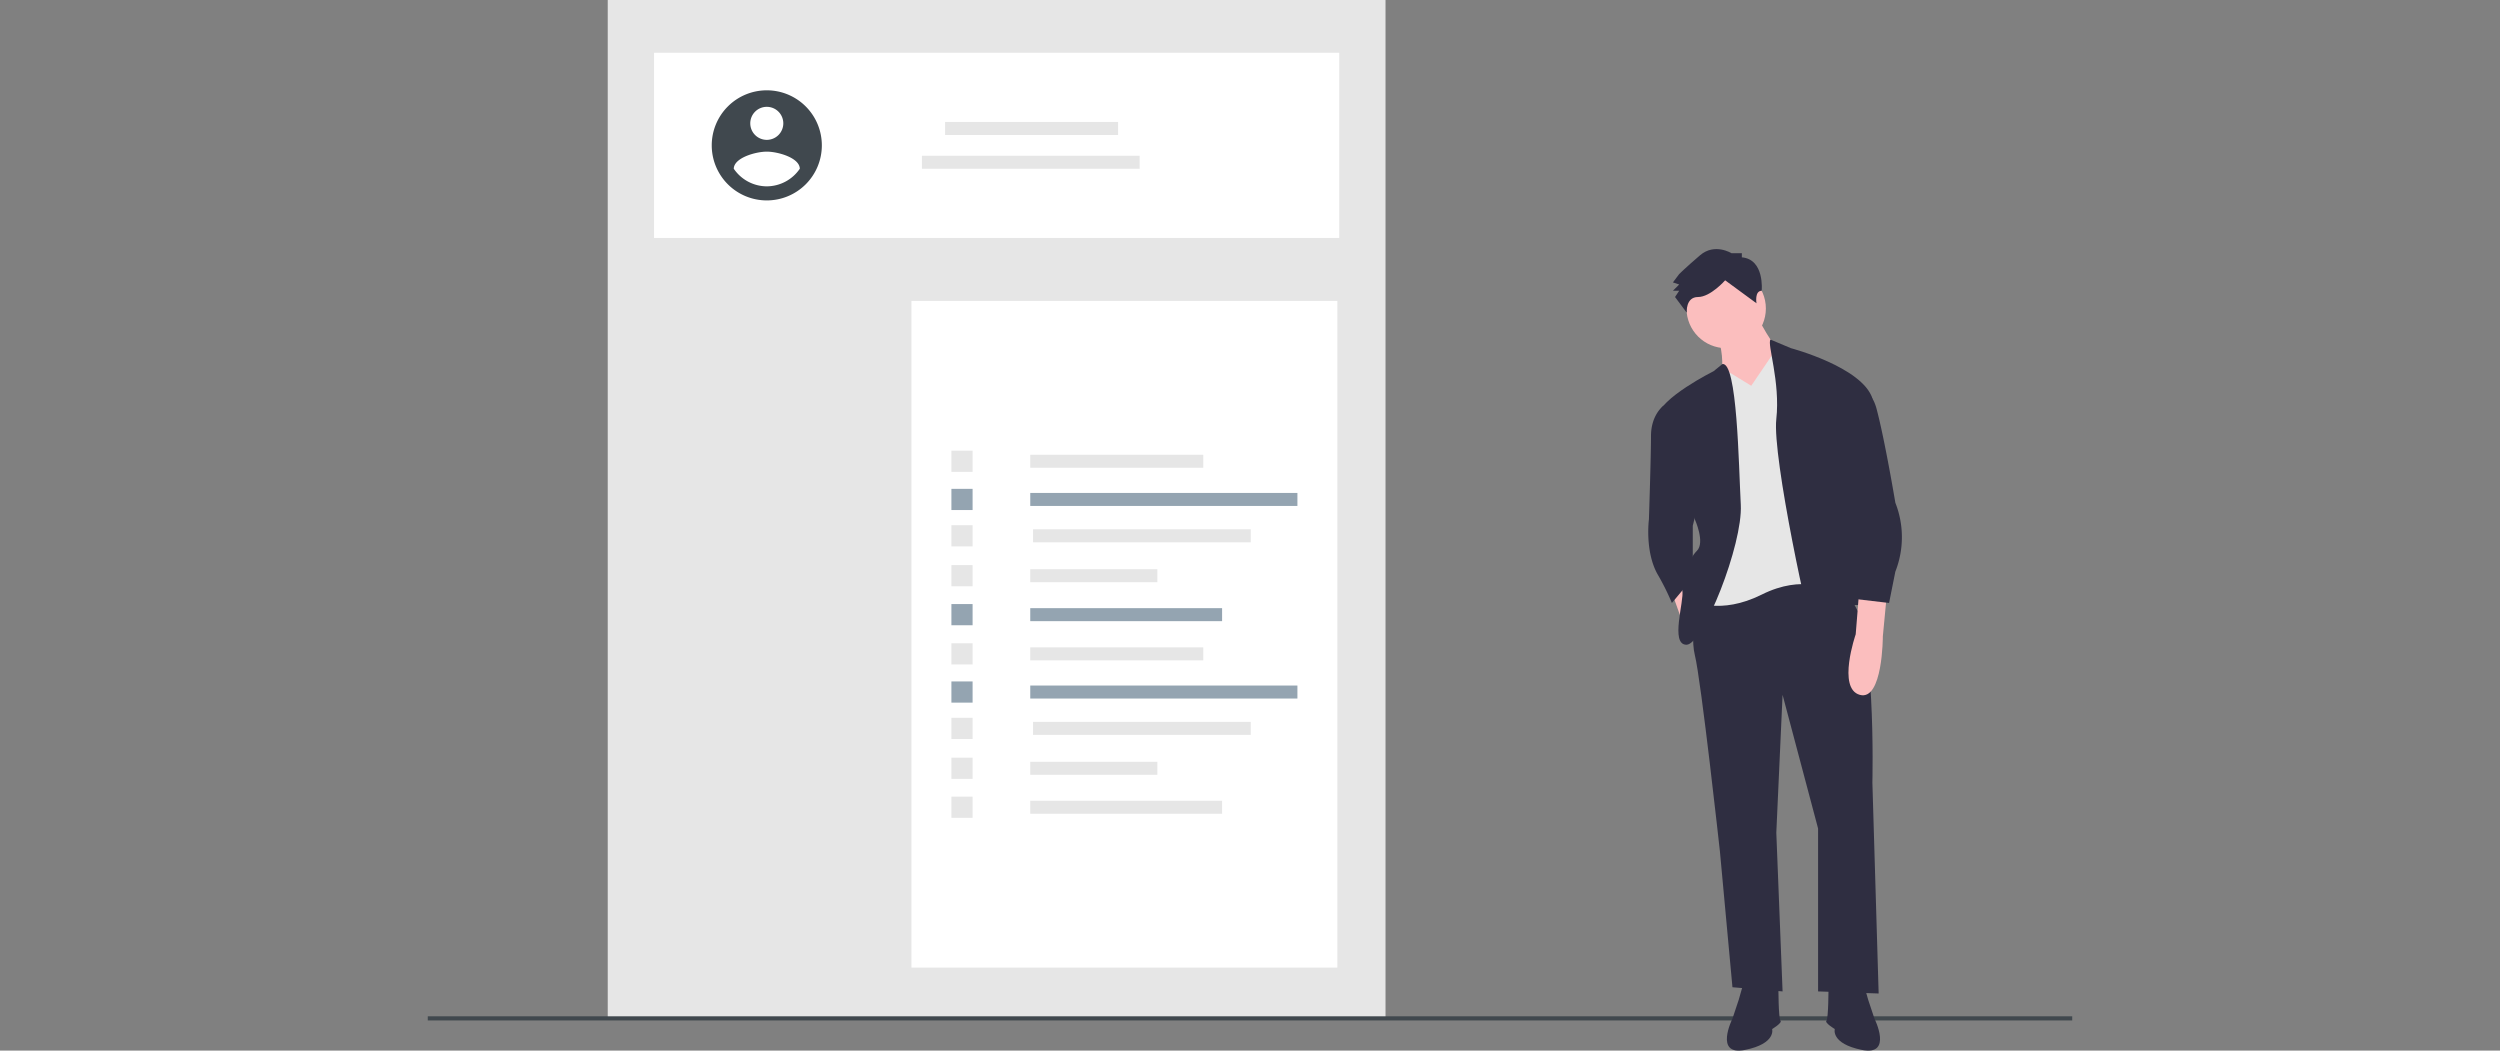 <svg xmlns="http://www.w3.org/2000/svg" xmlns:xlink="http://www.w3.org/1999/xlink" width="721" height="303" viewBox="0 0 721 303">
  <rect x="0" y="0" width="721" height="303" fill="#808080" stroke="none"/>
  <defs>
    <clipPath id="clip-path">
      <rect id="Rectangle_16" data-name="Rectangle 16" width="721" height="303" transform="translate(280 248)" fill="none" stroke="#707070" stroke-width="1"/>
    </clipPath>
  </defs>
  <g id="Mask_Group_2" data-name="Mask Group 2" transform="translate(-280 -248)" clip-path="url(#clip-path)">
    <g id="resume-img" transform="translate(403.371 248)">
      <rect id="Rectangle_17" data-name="Rectangle 17" width="224.311" height="293.74" transform="translate(51.902)" fill="#e6e6e6"/>
      <rect id="Rectangle_18" data-name="Rectangle 18" width="197.607" height="53.407" transform="translate(65.254 15.221)" fill="#fff"/>
      <rect id="Rectangle_19" data-name="Rectangle 19" width="122.837" height="192.266" transform="translate(139.49 86.787)" fill="#fff"/>
      <rect id="Rectangle_20" data-name="Rectangle 20" width="49.895" height="3.75" transform="translate(149.188 35.177)" fill="#e6e6e6"/>
      <rect id="Rectangle_21" data-name="Rectangle 21" width="62.793" height="3.75" transform="translate(142.512 44.922)" fill="#e6e6e6"/>
      <rect id="Rectangle_22" data-name="Rectangle 22" width="49.895" height="3.75" transform="translate(173.755 131.155)" fill="#e6e6e6"/>
      <rect id="Rectangle_23" data-name="Rectangle 23" width="77.049" height="3.75" transform="translate(173.755 142.164)" fill="#94a4b1"/>
      <rect id="Rectangle_24" data-name="Rectangle 24" width="62.793" height="3.75" transform="translate(174.557 152.649)" fill="#e6e6e6"/>
      <rect id="Rectangle_25" data-name="Rectangle 25" width="36.657" height="3.75" transform="translate(173.755 164.154)" fill="#e6e6e6"/>
      <rect id="Rectangle_26" data-name="Rectangle 26" width="55.326" height="3.75" transform="translate(173.755 175.391)" fill="#94a4b1"/>
      <rect id="Rectangle_27" data-name="Rectangle 27" width="6.11" height="6.11" transform="translate(151.014 129.975)" fill="#e6e6e6"/>
      <rect id="Rectangle_28" data-name="Rectangle 28" width="6.11" height="6.11" transform="translate(151.014 140.985)" fill="#94a4b1"/>
      <rect id="Rectangle_29" data-name="Rectangle 29" width="6.11" height="6.11" transform="translate(151.014 151.47)" fill="#e6e6e6"/>
      <rect id="Rectangle_30" data-name="Rectangle 30" width="6.11" height="6.11" transform="translate(151.014 162.974)" fill="#e6e6e6"/>
      <rect id="Rectangle_31" data-name="Rectangle 31" width="6.11" height="6.11" transform="translate(151.014 174.212)" fill="#94a4b1"/>
      <rect id="Rectangle_32" data-name="Rectangle 32" width="49.895" height="3.75" transform="translate(173.755 186.699)" fill="#e6e6e6"/>
      <rect id="Rectangle_33" data-name="Rectangle 33" width="77.049" height="3.75" transform="translate(173.755 197.708)" fill="#94a4b1"/>
      <rect id="Rectangle_34" data-name="Rectangle 34" width="62.793" height="3.75" transform="translate(174.557 208.193)" fill="#e6e6e6"/>
      <rect id="Rectangle_35" data-name="Rectangle 35" width="36.657" height="3.75" transform="translate(173.755 219.698)" fill="#e6e6e6"/>
      <rect id="Rectangle_36" data-name="Rectangle 36" width="55.326" height="3.75" transform="translate(173.755 230.935)" fill="#e6e6e6"/>
      <rect id="Rectangle_37" data-name="Rectangle 37" width="6.11" height="6.11" transform="translate(151.014 185.519)" fill="#e6e6e6"/>
      <rect id="Rectangle_38" data-name="Rectangle 38" width="6.11" height="6.11" transform="translate(151.014 196.528)" fill="#94a4b1"/>
      <rect id="Rectangle_39" data-name="Rectangle 39" width="6.11" height="6.11" transform="translate(151.014 207.013)" fill="#e6e6e6"/>
      <rect id="Rectangle_40" data-name="Rectangle 40" width="6.11" height="6.11" transform="translate(151.014 218.518)" fill="#e6e6e6"/>
      <rect id="Rectangle_41" data-name="Rectangle 41" width="6.11" height="6.11" transform="translate(151.014 229.755)" fill="#e6e6e6"/>
      <path id="Path_102" data-name="Path 102" d="M181.086,114.88a15.877,15.877,0,1,0,15.877,15.877,15.877,15.877,0,0,0-15.877-15.877Zm0,4.763a4.763,4.763,0,1,1-4.763,4.763,4.763,4.763,0,0,1,4.763-4.763Zm0,22.931a11.567,11.567,0,0,1-9.526-5.084c.076-3.176,6.351-4.924,9.526-4.924s9.45,1.748,9.526,4.924a11.586,11.586,0,0,1-9.526,5.084Z" transform="translate(-83.315 -88.833)" fill="#40484e"/>
      <rect id="Rectangle_42" data-name="Rectangle 42" width="474.257" height="1.197" transform="translate(0 293.101)" fill="#40484e"/>
      <path id="Path_103" data-name="Path 103" d="M466.208,179.009s5.421,11.444,9.035,12.649L465,207.318l-8.433-10.24s.6-7.228-1.2-10.24S466.208,179.009,466.208,179.009Z" transform="translate(-83.315 -88.833)" fill="#fbbebe"/>
      <circle id="Ellipse_14" data-name="Ellipse 14" cx="11.444" cy="11.444" r="11.444" transform="translate(363.016 77.527)" fill="#fbbebe"/>
      <path id="Path_104" data-name="Path 104" d="M358.8,170.887l3.012,8.432,3.614-4.217-3.033-9.6Z" fill="#fbbebe"/>
      <path id="Path_105" data-name="Path 105" d="M450.548,255.5s-3.614,15.058-1.807,22.286,7.228,56.619,7.228,56.619l3.614,39.151,14.456,1.2-1.807-45.777,1.807-39.753,10.24,38.549v46.981l17.467.6-1.807-60.835s1.2-46.981-6.626-53-9.035-7.228-9.035-7.228Z" transform="translate(-83.315 -88.833)" fill="#2f2e41"/>
      <path id="Path_106" data-name="Path 106" d="M462.594,372.958l-1.2,4.216-1.807,5.421s-5.421,10.842,3.614,9.035,7.83-6.023,7.83-6.023,3.012-1.807,2.409-2.409-.6-9.637-.6-9.637Z" transform="translate(-83.315 -88.833)" fill="#2f2e41"/>
      <path id="Path_107" data-name="Path 107" d="M497.529,372.958l1.2,4.216,1.807,5.421s5.421,10.842-3.614,9.035-7.83-6.023-7.83-6.023-3.012-1.807-2.409-2.409.6-9.637.6-9.637Z" transform="translate(-83.315 -88.833)" fill="#2f2e41"/>
      <path id="Path_108" data-name="Path 108" d="M465,200.09l7.367-10.842,13.715,7.228,1.807,62.642s-7.83-4.819-19.877,1.2-19.877,1.807-19.877,1.807l7.228-27.1-3.012-36.14,4.308-3.91Z" transform="translate(-83.315 -88.833)" fill="#e6e6e6"/>
      <path id="Path_109" data-name="Path 109" d="M456.664,193.836l-2.5,2.038S438.5,203.7,437.9,209.125l10.842,29.514s3.012,6.626.6,9.035-4.819,8.433-4.216,11.444-3.614,15.66,1.2,15.66,16.263-28.912,15.66-40.356S460.973,193,456.664,193.836Z" transform="translate(-83.315 -88.833)" fill="#2f2e41"/>
      <path id="Path_110" data-name="Path 110" d="M443.32,205.511l-3.713.4s-3.515,2.615-3.515,8.638-.6,24.093-.6,24.093-1.2,9.035,2.409,15.66a70.509,70.509,0,0,1,4.216,8.433l6.023-7.228V240.446l2.409-9.637Z" transform="translate(-83.315 -88.833)" fill="#2f2e41"/>
      <path id="Path_111" data-name="Path 111" d="M470.559,186.77l5.888,2.478s20.479,5.421,23.491,14.456l-8.433,21.081s6.023,38.549,4.216,38.549h-1.807s4.819,3.614,1.807,4.819-10.24,10.842-12.047,6.626-12.649-54.21-11.444-65.051S469.49,187.906,470.559,186.77Z" transform="translate(-83.315 -88.833)" fill="#2f2e41"/>
      <path id="Path_112" data-name="Path 112" d="M462.293,163.047v-1.2h-3.012s-4.819-3.012-9.035.6-6.023,5.421-6.023,5.421l-1.807,2.409,1.807.6-1.807,1.807h1.807l-1.2,1.807,3.376,4.517s-.365-4.517,3.249-4.517,7.83-4.819,7.83-4.819l9.035,6.626s-.6-3.6,1.506-3.605C468.015,172.693,468.919,163.649,462.293,163.047Z" transform="translate(-83.315 -88.833)" fill="#2f2e41"/>
      <path id="Path_113" data-name="Path 113" d="M504.155,259.72l-1.2,12.649s0,18.672-6.626,16.865-1.2-17.467-1.2-17.467l.915-11.327Z" transform="translate(-83.315 -88.833)" fill="#fbbebe"/>
      <path id="Path_114" data-name="Path 114" d="M490.9,200.693s7.83-3.012,10.24,6.023,5.421,27.1,5.421,27.1a27.1,27.1,0,0,1,0,19.877l-1.807,9.035-10.24-1.2-2.409-20.479-2.41-25.9Z" transform="translate(-83.315 -88.833)" fill="#2f2e41"/>
    </g>
  </g>
</svg>
